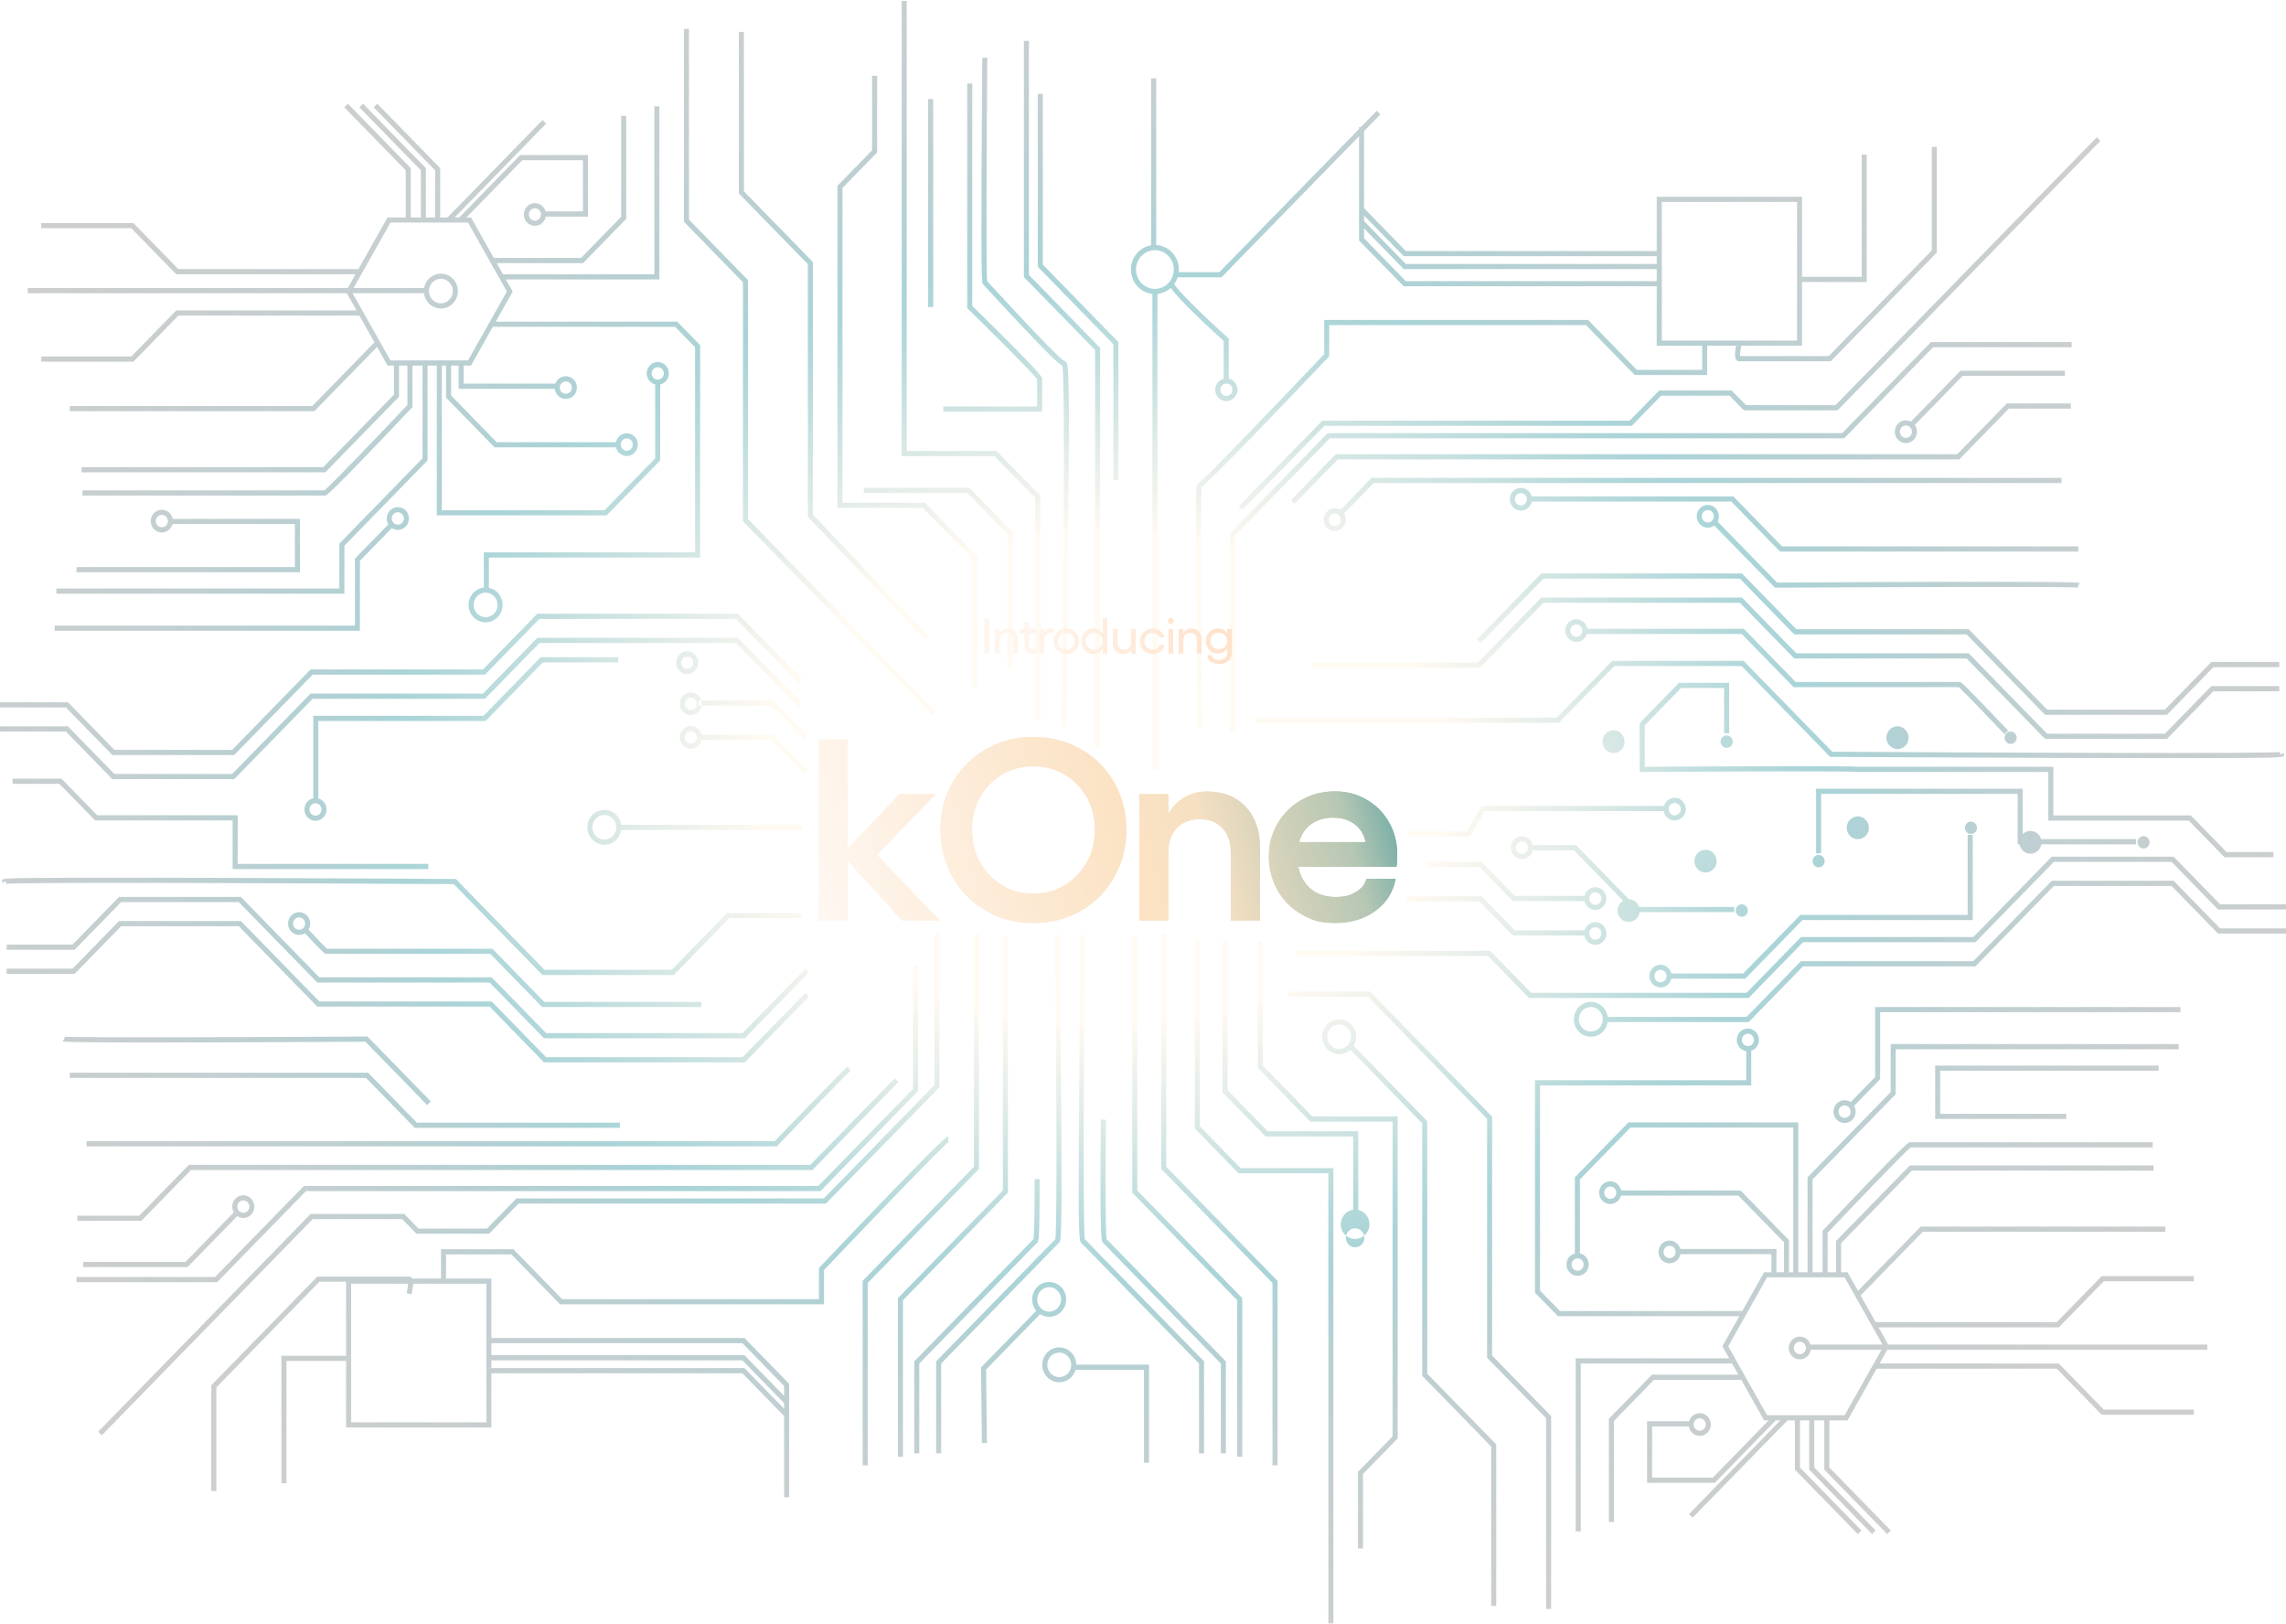 <svg width="1399" height="994" viewBox="0 0 1399 994" fill="none" xmlns="http://www.w3.org/2000/svg">
<path opacity="0.6" d="M491.817 452.13L471.963 431.774H427.619V428.605H473.224L493.981 449.882L491.8 452.113L491.817 452.13ZM493.998 470.971L473.241 449.694H427.636V452.863H471.98L491.834 473.22L494.015 470.988L493.998 470.971ZM491.374 504.752H378.3V507.92H491.374V504.752ZM191.331 427.634H296.822L330.105 393.513H450.388L488.749 432.83L490.931 430.598L451.666 390.345H328.827L295.543 424.466H190.053L142.063 473.663H70.026L41.6 444.516H0V447.684H40.322L68.748 476.831H143.341L191.331 427.634ZM191.331 412.882H296.822L330.105 378.761H450.388L488.749 418.078L490.931 415.846L451.666 375.592H328.827L295.543 409.713H190.053L142.063 458.91H70.026L41.6 429.763H0V432.932H40.322L68.748 462.079H143.341L191.331 412.882ZM495.038 595.139L492.856 592.908L454.495 632.224H334.212L300.929 598.103H195.421L147.431 548.906H72.838L44.412 578.053H4.09V581.222H45.69L74.116 552.075H146.153L194.143 601.272H299.651L332.934 635.393H455.773L495.038 595.139ZM495.038 609.892L492.856 607.66L454.495 646.977H334.212L300.929 612.856H195.421L147.431 563.659H72.838L44.412 592.805H4.09V595.974H45.69L74.116 566.827H146.153L194.143 616.024H299.651L332.934 650.145H455.773L495.038 609.892ZM194.808 441.211H297.214L332.167 405.386H378.3V402.218H330.889L295.935 438.043H191.723V490.204H194.808V441.194V441.211ZM262.141 528.686H145.454V498.909H59.477L37.629 476.508H7.686V479.676H36.351L58.199 502.077H142.369V531.854H262.141V528.686ZM446.281 561.87H490.368V558.701H445.019L411.089 593.487H333.206L278.979 537.902H278.348C277.666 537.902 208.782 537.476 140.716 537.254C100.736 537.135 68.85 537.101 45.945 537.169C1.772 537.305 1.704 537.476 1.159 538.839L1.5 540.593L2.607 539.469L4.073 539.912C3.886 540.559 3.374 540.883 3.068 540.951C8.794 539.741 184.855 540.491 277.717 541.07L331.945 596.672H412.384L446.315 561.887L446.281 561.87ZM429.187 613.128H333.07L301.338 580.591H200.142C198.659 579.348 192.729 573.113 187.48 567.406L185.23 569.57C198.25 583.743 198.881 583.743 199.699 583.743H300.06L331.792 616.28H429.187V613.111V613.128ZM313.761 178.395L288.232 133.065H237.174L211.645 178.395L237.174 223.725H288.232L313.761 178.395ZM215.19 178.395L238.947 136.216H286.443L310.2 178.395L286.443 220.574H238.947L215.19 178.395ZM251.387 102.913L212.907 63.46L210.725 65.692L248.303 104.225V134.666H251.387V102.93V102.913ZM260.641 102.913L222.16 63.46L219.979 65.692L257.557 104.225V134.666H260.641V102.93V102.913ZM269.384 102.913L230.903 63.46L228.722 65.692L266.299 104.225V134.666H269.384V102.93V102.913ZM220.03 164.682H109.137L81.632 136.489H25.222V139.658H80.353L107.859 167.85H220.03V164.682ZM109.137 193.147H220.03V189.979H107.859L80.353 218.172H25.222V221.34H81.632L109.137 193.147ZM261.664 176.283H16.991V179.451H261.664V176.283ZM231.925 211.119L229.744 208.888L191.127 248.477H42.707V251.646H192.405L231.925 211.136V211.119ZM244.196 242.804V221.596H241.111V241.493L197.807 285.886H49.899V289.054H199.085L244.196 242.804ZM251.984 249.567L252.427 249.107V222.652H249.342V247.83C230.477 267.761 202.187 297.282 198.557 300.11H50.428V303.279H198.966C199.784 303.279 201.165 303.279 251.984 249.584V249.567ZM210.776 333.959L261.664 281.798V222.124H258.579V280.486L207.692 332.647V360.176H34.476V363.344H210.776V333.959ZM183.543 317.503H103.36V320.671H180.458V347.025H46.815V350.193H183.543V317.52V317.503ZM404.05 281.798V233.197H400.966V280.503L370 312.239H270.406V222.124H267.322V315.391H371.278L404.05 281.798ZM220.286 343.192L241.316 321.625L239.134 319.394L217.201 341.88V382.849H33.437V386.018H220.269V343.192H220.286ZM378.351 270.606H303.945L276.064 242.021V222.652H272.98V243.332L302.667 273.774H378.351V270.606ZM341.335 234.764H283.767V222.124H280.683V237.932H341.335V234.764ZM299.19 341.216H428.472V211.187L414.463 196.827H299.719V199.995H413.185L425.387 212.499V338.047H296.106V361.232H299.19V341.216ZM572.699 435.47L457.75 317.639V171.411L421.638 134.394V17.67H418.553V135.705L454.665 172.722V318.951L570.517 437.719L572.699 435.487V435.47ZM403.539 65.095H400.454V167.85H306.399V171.019H403.539V65.095ZM383.225 133.985V70.887H380.14V132.673L355.6 157.834H301.747V161.002H356.861L383.208 133.985H383.225ZM334.212 75.691L332.03 73.46L273.951 132.997L276.133 135.228L334.212 75.691ZM319.624 98.024H356.759V129.385H332.593V132.554H359.843V94.873H318.346L280.632 133.542L282.813 135.774L319.624 98.041V98.024ZM263.658 674.062L224.904 634.337H224.257C174.426 634.626 44.105 635.188 39.606 634.405L39.214 635.921L40.066 634.609L38.362 637.233C38.89 637.59 40.287 638.561 223.626 637.505L261.459 676.294L263.641 674.062H263.658ZM379.373 687.043H255.103L225.296 656.482H42.707V659.651H224.018L253.824 690.211H379.373V687.043ZM475.831 701.063C482.75 693.772 519.272 656.141 520.482 655.256L519.612 653.944L518.999 653.058L518.743 652.632C517.21 653.671 477.962 694.283 474.059 698.388H52.967V701.557H475.354L475.814 701.08L475.831 701.063ZM116.84 716.02H497.202L549.743 662.172L547.561 659.94L495.924 712.868H115.562L85.227 743.957H47.309V747.125H86.505L116.84 716.037V716.02ZM187.258 728.932H502.093L561.843 667.674V591.017H558.758V666.38L500.815 725.781H185.98L131.616 781.502H46.797V784.671H132.894L187.258 728.949V728.932ZM146.34 743.071L144.159 740.839L113.517 772.252H50.939V775.421H114.795L146.34 743.071ZM191.382 746.069H246.139L254.881 755.03H299.327L317.323 736.581H505.451L574.965 665.306V571.767H571.881V663.995L504.172 733.412H316.045L298.049 751.861H256.142L247.4 742.901H190.104L60.124 876.148L62.306 878.38L191.382 746.052V746.069ZM300.724 782.422H211.799V873.576H300.724V782.422ZM214.9 785.59H297.657V870.425H214.9V785.59ZM504.275 777.26C533.502 746.478 577.743 700.432 580.947 698.49C580.947 698.49 580.708 698.627 580.35 698.627V695.458C579.464 695.458 577.641 695.458 501.633 775.506L501.19 775.966V795.045H344.028L314.222 764.484H269.895V783.461H272.98V767.653H312.943L342.75 798.213H504.275V777.243V777.26ZM132.4 849.063L195.49 784.381H249.717C249.854 785.59 249.513 788.589 248.865 791.399L251.865 792.132C252.7 788.503 253.415 783.819 252.086 782.098C251.66 781.536 251.047 781.229 250.365 781.229H194.211L129.315 847.768V912.45H132.4V849.08V849.063ZM175.312 832.862H212.838V829.694H172.227V907.68H175.312V832.845V832.862ZM482.955 857.376L455.585 829.319H299.207V832.488H454.307L479.87 858.705V908.379H482.955V857.393V857.376ZM482.955 846.848L455.585 818.792H299.207V821.96H454.307L479.87 848.177V897.851H482.955V846.865V846.848ZM482.955 865.28L455.585 837.224H299.207V840.392H454.307L479.87 866.609V916.283H482.955V865.297V865.28ZM531.014 785.182L599.114 715.355V571.767H596.029V714.043L527.929 783.87V896.761H531.014V785.182ZM552.589 795.726L616.837 729.852V572.823H613.753V728.54L549.504 794.415V891.497H552.589V795.726ZM562.61 834.447L634.885 760.344C635.601 759.612 636.299 758.897 636.248 721.556H633.164C633.198 749.97 632.755 756.904 632.465 758.352L559.508 833.135V889.385H562.593V834.447H562.61ZM575.988 834.447L648.263 760.344C649.047 759.544 650.001 758.556 649.49 693.346C649.234 661.439 648.723 572.585 648.723 572.261L645.639 572.312C646.422 621.356 647.121 752.338 645.86 758.334L572.903 833.118V889.367H575.988V834.43V834.447ZM781.839 783.87L713.739 714.043V571.767H710.654V715.355L778.754 785.182V896.761H781.839V783.87ZM760.246 794.415L695.998 728.54V572.823H692.913V729.852L757.162 795.726V891.497H760.246V794.415ZM750.226 833.152L677.269 758.368C676.911 756.529 676.229 745.337 676.792 685.22L673.707 685.186C673.025 758.488 674.048 759.527 674.866 760.362L747.141 834.464V889.402H750.226V833.152ZM736.865 833.152L663.908 758.368C662.647 752.355 663.345 621.39 664.129 572.346L661.045 572.295C661.045 572.619 660.533 661.456 660.278 693.38C659.766 758.59 660.721 759.578 661.505 760.379L733.78 834.481V889.419H736.865V833.169V833.152ZM603.988 883.048L603.477 838.126L638.123 802.608L635.942 800.377L600.375 836.832L600.903 883.082L603.988 883.048ZM703.19 835.111H655.898V838.28H700.105V895.194H703.19V835.128V835.111ZM653.972 293.398C654.756 223.981 653.342 222.482 652.49 221.596L651.927 221.068H651.501C649.797 220.165 641.531 212.687 606.152 174.29C605.198 173.251 604.499 172.501 604.107 172.075C603.408 165.568 603.8 87.343 604.226 35.335L601.142 35.301C601.142 35.642 600.852 69.78 600.716 103.629C600.426 172.757 600.886 173.234 601.602 173.966C601.738 174.119 602.573 175.005 603.903 176.453C639.708 215.327 647.718 222.567 650.172 223.913C651.91 231.698 650.87 392.729 649.712 444.533L652.796 444.601C652.796 444.26 653.546 327.383 653.938 293.398H653.972ZM637.799 231.749C637.799 230.897 637.799 229.108 595.007 187.202V51.144H591.922V188.565L592.399 189.025C607.754 204.067 632.448 228.682 634.715 232.106V248.75H577.283V251.918H637.799V231.766V231.749ZM636.64 303.415L609.901 276.006H554.907V0.55H551.822V279.174H608.623L633.556 304.727V441.024H636.64V303.415ZM619.666 325.543L593.319 298.526H528.696V301.694H592.058L616.599 326.855V408.299H619.683V325.543H619.666ZM598.091 340.568L565.967 307.623H515.591V115.025L536.791 93.288V46.391H533.706V91.977L512.506 113.713V310.791H564.689L595.007 341.88V420.139H598.091V340.585V340.568ZM567.927 388.965L497.475 314.862V160.338L455.262 117.069V19.51H452.177V118.381L494.39 161.65V316.174L565.745 391.196L567.927 388.965ZM571.097 60.615H568.012V187.867H571.097V60.615ZM673.264 212.908L629.704 168.242V25.046H626.62V169.554L670.179 214.22V457.99H673.264V212.908ZM684.443 209.348L638.191 161.922V57.447H635.107V163.234L681.359 210.659V293.79H684.443V209.348ZM971.363 569.331H927.02L906.757 548.548L906.178 548.514C902.548 548.31 862.533 548.514 860.829 548.514V551.683C861.238 551.683 899.344 551.496 905.428 551.666L925.759 572.5H971.363V569.331ZM971.363 548.259H927.02L906.723 527.442H873.133V530.611H905.445L925.742 551.427H971.346V548.259H971.363ZM1103.44 576.622H1208.95L1256.94 527.425H1328.97L1357.4 556.572H1399V553.403H1358.68L1330.25 524.257H1255.66L1207.67 573.454H1102.16L1068.88 607.575H937.024L911.972 581.886H793.138V585.054H910.694L935.745 610.743H1070.16L1103.44 576.622ZM1103.44 591.374H1208.95L1256.94 542.177H1328.97L1357.4 571.324H1399V568.156H1358.68L1330.25 539.009H1255.66L1207.67 588.206H1102.16L1068.88 622.327H981.606V625.496H1070.16L1103.44 591.374ZM1354.57 423.052H1394.89V419.883H1353.29L1324.87 449.03H1252.83L1204.84 399.833H1099.35L1066.07 365.712H943.227L904.422 405.489H803.158V408.657H905.7L944.505 368.88H1064.79L1098.07 403.001H1203.56L1251.55 452.199H1326.15L1354.57 423.052ZM1354.57 408.299H1394.89V405.131H1353.29L1324.87 434.278H1252.83L1204.84 385.081H1099.35L1066.07 350.96H943.227L903.962 391.213L906.143 393.445L944.505 354.128H1064.79L1098.07 388.249H1203.56L1251.55 437.446H1326.15L1354.57 408.299ZM1103.06 563.062H1207.28V510.901H1204.19V559.911H1101.79L1066.83 595.735H1020.7V598.904H1068.11L1103.06 563.079V563.062ZM1391.3 521.429H1362.63L1340.78 499.028H1256.61V469.251H1136.94C1130.47 468.518 1025.06 469.131 1006.56 469.251V443.834L1028.78 421.042H1055.13V448.706H1058.21V417.873H1027.5L1003.47 442.506V472.419H1005.02C1056.1 472.095 1133.26 471.823 1136.55 472.385L1136.71 472.419H1253.53V502.196H1339.51L1361.35 524.597H1391.3V521.429ZM1353.05 463.936C1397.23 463.799 1397.3 463.629 1397.84 462.266L1397.5 460.512L1396.39 461.636L1394.94 461.193C1395.13 460.546 1395.64 460.222 1395.95 460.154C1390.22 461.363 1214.16 460.614 1121.3 460.035L1067.07 404.432H986.633L952.702 439.218H768.512V442.386H953.981L987.911 407.601H1065.79L1120.02 463.186H1120.65C1121.33 463.186 1190.22 463.612 1258.28 463.833C1284.24 463.919 1306.79 463.953 1325.67 463.953C1335.88 463.953 1345.01 463.953 1353.05 463.919V463.936ZM1228.94 447.088C1200.73 417.362 1200.15 417.362 1199.3 417.362H1098.94L1067.21 384.825H969.813V387.994H1065.93L1097.66 420.531H1198.81C1201.41 422.813 1217.04 439.099 1226.72 449.303L1228.94 447.105V447.088ZM1156.2 823.902L1130.67 778.572H1079.61L1054.09 823.902L1079.61 869.232H1130.67L1156.2 823.902ZM1057.65 823.902L1081.4 781.723H1128.9L1152.66 823.902L1128.9 866.081H1081.4L1057.65 823.902ZM1157.12 936.606L1119.54 898.072V867.631H1116.46V899.384L1154.94 938.837L1157.12 936.606ZM1147.87 936.606L1110.29 898.072V867.631H1107.21V899.384L1145.69 938.837L1147.87 936.606ZM1139.13 936.606L1101.55 898.072V867.631H1098.46V899.384L1136.94 938.837L1139.13 936.606ZM1342.62 862.623H1287.49L1259.99 834.43H1147.82V837.598H1258.71L1286.22 865.791H1342.62V862.623ZM1287.49 784.108H1342.62V780.94H1286.22L1258.71 809.133H1147.82V812.301H1259.99L1287.49 784.108ZM1350.84 822.846H1106.18V826.014H1350.84V822.846ZM1176.72 753.82H1325.14V750.652H1175.44L1135.92 791.161L1138.1 793.392L1176.72 753.803V753.82ZM1126.74 760.787L1170.04 716.394H1317.95V713.226H1168.76L1123.65 759.476V780.684H1126.74V760.787ZM1118.5 754.45C1137.37 734.52 1165.66 704.998 1169.29 702.17H1317.42V699.002H1168.86C1168.05 699.002 1166.67 699.002 1115.85 752.696L1115.4 753.156V779.611H1118.49V754.433L1118.5 754.45ZM1109.27 721.794L1160.16 669.633V642.105H1333.37V638.936H1157.07V668.322L1106.18 720.483V780.156H1109.27V721.794ZM1264.49 681.626H1187.39V655.273H1321.03V652.104H1184.3V684.777H1264.49V681.609V681.626ZM1100.53 686.89H996.569L963.797 720.483V769.083H966.881V721.794L997.847 690.041H1097.44V780.156H1100.53V686.89ZM1150.63 660.417V619.448H1334.39V616.28H1147.56V659.106L1131.41 675.681L1133.59 677.912L1150.65 660.417H1150.63ZM1094.87 758.965L1065.18 728.523H989.496V731.692H1063.9L1091.78 760.276V779.645H1094.87V758.965ZM1087.16 764.348H1026.51V767.516H1084.08V780.156H1087.16V764.348ZM1068.15 802.302H954.679L942.477 789.798V664.25H1071.74V641.066H1068.66V661.082H939.393V791.11L953.401 805.47H1068.15V802.302ZM949.277 866.592L913.165 829.575V683.346L838.503 606.808H788.519V609.977H837.225L910.08 684.675V830.904L946.192 867.921V984.644H949.277V866.609V866.592ZM967.393 834.43H1061.45V831.261H964.308V937.185H967.393V834.43ZM987.69 869.607L1012.23 844.446H1066.08V841.278H1010.95L984.605 868.295V931.393H987.69V869.607ZM1093.9 869.283L1091.71 867.052L1033.64 926.589L1035.82 928.821L1093.9 869.283ZM1087.22 868.755L1085.03 866.524L1048.22 904.273H1011.09V872.929H1035.25V869.76H1008V907.442H1049.5L1087.22 868.772V868.755ZM1086.91 359.664C1136.74 359.375 1267.06 358.813 1271.56 359.613L1271.95 358.097L1271.1 359.409L1272.8 356.786C1272.28 356.428 1270.88 355.474 1087.54 356.513L1049.71 317.724L1047.52 319.956L1086.28 359.682H1086.93L1086.91 359.664ZM1271.93 334.367H1090.62L1060.82 303.807H935.268V306.975H1059.54L1089.35 337.536H1271.93V334.367ZM840.566 295.63H1261.66V292.461H839.27L838.81 292.938C831.891 300.229 820.456 312.137 819.263 313.023L820.132 314.334L819.28 313.023L820.984 315.646C822.518 314.607 836.68 299.718 840.566 295.63ZM818.718 281.15H1199.08L1229.41 250.061H1267.33V246.893H1228.14L1197.8 277.982H817.44L790.002 306.106L792.183 308.338L818.718 281.133V281.15ZM755.884 327.639L813.827 268.221H1128.64L1183.01 212.499H1267.83V209.331H1181.73L1127.37 265.052H812.549L752.799 326.31V448.229H755.884V327.605V327.639ZM1201.12 230.028H1263.7V226.86H1199.85L1168.3 259.209L1170.48 261.441L1201.12 230.028ZM810.486 260.589H998.614L1016.61 242.14H1058.52L1067.26 251.1H1124.57L1285.41 86.202L1283.23 83.97L1123.29 247.949H1068.54L1059.79 238.989H1015.35L997.353 257.437H809.225L758.048 309.905L760.229 312.137L810.503 260.589H810.486ZM1102.83 120.425H1013.9V211.579H1102.83V120.425ZM1017 123.594H1099.76V208.428H1017V123.594ZM735.842 446.1C735.126 422.762 734.394 301.967 735.484 297.93C738.756 295.443 751.947 282.803 813.026 218.495L813.469 218.036V198.956H970.631L1000.44 229.517H1044.76V210.54H1041.68V226.349H1001.72L971.909 195.788H810.384V216.758C781.157 247.54 736.916 293.586 733.712 295.528C733.712 295.528 733.951 295.391 734.308 295.391L733.115 295.919C732.383 296.686 731.479 297.64 732.008 330.978C732.263 347.144 732.758 446.066 732.775 446.219L735.859 446.117L735.842 446.1ZM734.394 298.526C734.547 298.526 734.803 298.424 735.416 297.964C735.246 298.202 734.888 298.492 734.394 298.526ZM1185.33 154.546V89.864H1182.24V153.234L1119.15 217.916H1064.92C1064.79 216.707 1065.13 213.709 1065.78 210.898L1062.78 210.165C1061.94 213.794 1061.23 218.478 1062.56 220.199C1062.98 220.761 1063.6 221.068 1064.28 221.068H1120.43L1185.33 154.529V154.546ZM1142.41 94.6H1139.33V169.418H1101.8V172.586H1142.41V94.6ZM1015.45 161.53H860.351L834.788 135.314V85.64H831.704V136.625L859.073 164.682H1015.45V161.513V161.53ZM1015.45 172.058H860.351L834.788 145.841V96.167H831.704V147.153L859.073 175.21H1015.45V172.041V172.058ZM1015.45 153.626H860.351L834.788 127.409V77.735H831.704V128.721L859.073 156.778H1015.45V153.609V153.626ZM816.025 714.844H759.224L734.291 689.292V575.464H731.207V690.603L757.946 718.013H812.94V993.468H816.025V714.844ZM831.227 692.307H775.789L751.248 667.146V576.247H748.164V668.458L774.511 695.475H828.142V741.316H831.227V692.307ZM834.141 902.042L855.341 880.305V683.227H803.158L772.841 652.138V576.247H769.756V653.45L801.88 686.396H852.257V878.993L831.056 900.73V947.627H834.141V902.042ZM915.67 883.916L873.457 840.647V686.123L827.137 638.63L824.955 640.861L870.372 687.435V841.959L912.585 885.228V982.787H915.67V883.916ZM908.512 496.353H1020.72V493.185H906.757L897.742 508.789H861.613V511.957H899.497L908.512 496.353ZM1061.29 555.022H1001.41L964.495 517.17H936.103V520.339H963.217L1000.13 558.19H1061.29V555.022ZM1114.5 485.86H1234.78V516.693H1307.26V513.525H1237.87V482.691H1111.42V522.212H1114.5V485.86ZM708.336 176.811H705.252V470.954H708.336V176.811ZM708.149 179.911C712.051 179.536 715.562 177.629 718.067 174.545C720.573 171.462 721.748 167.561 721.373 163.558C721.016 159.571 719.158 155.96 716.142 153.388C713.125 150.833 709.325 149.623 705.422 149.998C701.519 150.373 698.009 152.28 695.504 155.364C690.34 161.735 691.209 171.223 697.412 176.504C700.071 178.77 703.343 179.962 706.734 179.962C707.194 179.962 707.655 179.945 708.115 179.894L708.149 179.911ZM714.182 155.824C716.551 157.851 718.033 160.696 718.306 163.847C718.596 166.999 717.658 170.082 715.681 172.518C713.704 174.954 710.927 176.453 707.859 176.743C704.792 177.032 701.775 176.078 699.406 174.068C694.498 169.895 693.816 162.399 697.889 157.374C699.866 154.938 702.644 153.439 705.712 153.149C706.07 153.115 706.445 153.098 706.802 153.098C709.495 153.098 712.069 154.052 714.165 155.841L714.182 155.824ZM707.569 47.975H704.485V152.315H707.569V47.975ZM844.741 70.035L842.56 67.804L746.255 166.539H719.908V169.707H747.533L844.741 70.053V70.035ZM751.981 207.218L751.453 206.741C735.757 192.551 719.107 176.198 718.408 173.387C718.408 173.387 718.408 173.438 718.408 173.523H715.324C715.324 177.629 736.098 197.065 748.879 208.649V232.924H751.964V207.218H751.981ZM380.277 506.285C380.277 500.408 375.607 495.621 369.864 495.621C364.121 495.621 359.451 500.408 359.451 506.285C359.451 512.162 364.121 516.949 369.864 516.949C375.607 516.949 380.277 512.162 380.277 506.285ZM377.192 506.285C377.192 510.424 373.903 513.797 369.864 513.797C365.825 513.797 362.536 510.424 362.536 506.285C362.536 502.145 365.825 498.772 369.864 498.772C373.903 498.772 377.192 502.145 377.192 506.285ZM648.996 803.171C651.075 801.28 652.302 798.673 652.472 795.828C652.643 792.984 651.705 790.241 649.865 788.112C648.024 785.982 645.468 784.722 642.69 784.551C636.93 784.194 632.022 788.708 631.698 794.585C631.357 800.462 635.754 805.521 641.48 805.862C641.685 805.862 641.889 805.879 642.094 805.879C644.65 805.879 647.07 804.942 648.996 803.188V803.171ZM642.503 787.703C646.542 787.941 649.626 791.502 649.388 795.641C649.268 797.651 648.399 799.474 646.951 800.82C645.485 802.148 643.628 802.813 641.651 802.711C637.612 802.472 634.527 798.912 634.766 794.772C634.987 790.786 638.225 787.703 642.077 787.703C642.213 787.703 642.366 787.703 642.503 787.703ZM826.472 642.428C828.551 640.537 829.778 637.931 829.948 635.086C830.289 629.209 825.892 624.15 820.166 623.809C817.388 623.639 814.713 624.593 812.634 626.484C810.555 628.374 809.328 630.981 809.157 633.826C808.987 636.671 809.924 639.413 811.765 641.542C813.605 643.672 816.161 644.932 818.939 645.103C819.144 645.103 819.348 645.12 819.553 645.12C822.109 645.12 824.529 644.183 826.455 642.428H826.472ZM819.979 626.961C824.018 627.199 827.102 630.759 826.864 634.899C826.625 639.038 823.183 642.173 819.127 641.951C817.167 641.832 815.378 640.946 814.082 639.447C812.787 637.948 812.122 636.023 812.242 634.013C812.361 632.003 813.23 630.18 814.679 628.834C816.025 627.608 817.746 626.943 819.536 626.943C819.672 626.943 819.825 626.943 819.979 626.943V626.961ZM980.515 631.764C982.594 629.874 983.821 627.267 983.992 624.422C984.333 618.545 979.936 613.486 974.209 613.145C971.432 612.975 968.756 613.929 966.677 615.82C964.598 617.711 963.371 620.317 963.2 623.162C963.03 626.007 963.967 628.749 965.808 630.879C967.648 633.008 970.205 634.269 972.983 634.439C973.187 634.439 973.392 634.456 973.596 634.456C976.152 634.456 978.572 633.519 980.498 631.764H980.515ZM974.022 616.297C978.061 616.535 981.146 620.095 980.907 624.235C980.668 628.374 977.243 631.509 973.17 631.287C971.21 631.168 969.421 630.282 968.125 628.783C966.83 627.284 966.166 625.359 966.285 623.349C966.404 621.339 967.273 619.516 968.722 618.171C970.068 616.944 971.79 616.28 973.579 616.28C973.715 616.28 973.869 616.28 974.022 616.28V616.297ZM831.789 757.84C834.039 757.159 835.896 755.643 837.004 753.531C838.129 751.418 838.384 748.999 837.72 746.7C836.356 741.947 831.482 739.221 826.847 740.601C822.211 741.998 819.553 746.989 820.899 751.742C821.564 754.042 823.046 755.95 825.109 757.091C826.421 757.823 827.852 758.198 829.301 758.198C830.136 758.198 830.954 758.079 831.772 757.823L831.789 757.84ZM834.771 755.864C835.657 758.948 833.919 762.184 830.92 763.087C829.471 763.53 827.937 763.36 826.608 762.61C825.279 761.861 824.308 760.634 823.881 759.152C822.995 756.069 824.734 752.832 827.733 751.929C828.261 751.776 828.807 751.691 829.318 751.691C831.772 751.691 834.038 753.343 834.771 755.864ZM655.165 843.22C657.244 841.329 658.471 838.723 658.642 835.878C658.982 830.001 654.586 824.941 648.859 824.601C643.099 824.243 638.191 828.757 637.867 834.634C637.697 837.479 638.634 840.222 640.475 842.351C642.332 844.48 644.872 845.741 647.649 845.911C647.854 845.911 648.058 845.928 648.263 845.928C650.819 845.928 653.239 844.991 655.165 843.237V843.22ZM648.672 827.752C652.711 827.99 655.796 831.551 655.557 835.69C655.438 837.701 654.569 839.523 653.12 840.869C651.654 842.198 649.78 842.862 647.82 842.76C645.86 842.641 644.071 841.755 642.776 840.256C641.48 838.757 640.816 836.832 640.935 834.822C641.156 830.835 644.394 827.752 648.246 827.752C648.382 827.752 648.536 827.752 648.672 827.752ZM307.592 370.192C307.592 364.315 302.923 359.528 297.18 359.528C291.436 359.528 286.767 364.315 286.767 370.192C286.767 376.069 291.436 380.856 297.18 380.856C302.923 380.856 307.592 376.069 307.592 370.192ZM304.508 370.192C304.508 374.332 301.218 377.705 297.18 377.705C293.141 377.705 289.851 374.332 289.851 370.192C289.851 366.053 293.141 362.68 297.18 362.68C301.218 362.68 304.508 366.053 304.508 370.192ZM280.223 178.123C280.223 172.245 275.553 167.459 269.81 167.459C264.067 167.459 259.397 172.245 259.397 178.123C259.397 184 264.067 188.786 269.81 188.786C275.553 188.786 280.223 184 280.223 178.123ZM277.138 178.123C277.138 182.262 273.849 185.635 269.81 185.635C265.771 185.635 262.482 182.262 262.482 178.123C262.482 173.983 265.771 170.61 269.81 170.61C273.849 170.61 277.138 173.983 277.138 178.123ZM429.596 451.279C429.596 447.446 426.546 444.311 422.814 444.311C419.081 444.311 416.031 447.429 416.031 451.279C416.031 455.129 419.081 458.246 422.814 458.246C426.546 458.246 429.596 455.129 429.596 451.279ZM426.512 451.279C426.512 453.374 424.842 455.077 422.814 455.077C420.786 455.077 419.115 453.374 419.115 451.279C419.115 449.183 420.786 447.48 422.814 447.48C424.842 447.48 426.512 449.183 426.512 451.279ZM429.596 430.717C429.596 426.885 426.546 423.75 422.814 423.75C419.081 423.75 416.031 426.868 416.031 430.717C416.031 434.567 419.081 437.685 422.814 437.685C426.546 437.685 429.596 434.567 429.596 430.717ZM426.512 430.717C426.512 432.813 424.842 434.516 422.814 434.516C420.786 434.516 419.115 432.813 419.115 430.717C419.115 428.622 420.786 426.919 422.814 426.919C424.842 426.919 426.512 428.622 426.512 430.717ZM427.33 405.557C427.33 401.724 424.279 398.589 420.547 398.589C416.815 398.589 413.764 401.707 413.764 405.557C413.764 409.407 416.815 412.524 420.547 412.524C424.279 412.524 427.33 409.407 427.33 405.557ZM424.245 405.557C424.245 407.652 422.575 409.356 420.547 409.356C418.519 409.356 416.849 407.652 416.849 405.557C416.849 403.461 418.519 401.758 420.547 401.758C422.575 401.758 424.245 403.461 424.245 405.557ZM756.974 240.675C758.133 237.03 756.19 233.094 752.629 231.902C749.067 230.71 745.232 232.703 744.056 236.348C743.494 238.12 743.63 239.994 744.448 241.663C745.266 243.315 746.664 244.559 748.385 245.121C749.084 245.36 749.8 245.462 750.481 245.462C753.344 245.462 756.003 243.588 756.94 240.658L756.974 240.675ZM751.674 234.9C753.617 235.548 754.674 237.694 754.043 239.687C753.413 241.68 751.316 242.77 749.374 242.123C748.436 241.816 747.669 241.135 747.226 240.232C746.783 239.329 746.698 238.29 747.005 237.336C747.516 235.735 748.965 234.713 750.532 234.713C750.907 234.713 751.299 234.781 751.674 234.9ZM819.877 324.266C821.496 323.431 822.689 321.983 823.251 320.229C824.41 316.583 822.467 312.648 818.905 311.455C815.343 310.263 811.509 312.256 810.35 315.919C809.191 319.564 811.134 323.499 814.696 324.692C815.395 324.93 816.11 325.032 816.809 325.032C817.866 325.032 818.905 324.777 819.877 324.283V324.266ZM817.951 314.437C819.894 315.084 820.95 317.23 820.32 319.223C820.013 320.194 819.365 320.978 818.479 321.438C817.593 321.898 816.587 321.983 815.65 321.659C813.707 321.012 812.651 318.866 813.281 316.873C813.793 315.271 815.241 314.249 816.809 314.249C817.184 314.249 817.576 314.317 817.951 314.437ZM933.854 311.745C935.473 310.91 936.666 309.462 937.228 307.708C937.79 305.936 937.654 304.062 936.836 302.393C936.018 300.74 934.621 299.497 932.883 298.918C931.144 298.339 929.321 298.492 927.702 299.327C926.083 300.161 924.89 301.609 924.327 303.364C923.169 307.009 925.111 310.944 928.673 312.137C929.372 312.375 930.088 312.478 930.786 312.478C931.843 312.478 932.882 312.222 933.854 311.728V311.745ZM931.928 301.933C932.865 302.24 933.632 302.921 934.075 303.824C934.518 304.727 934.604 305.766 934.297 306.72C933.99 307.691 933.326 308.474 932.456 308.934C931.57 309.394 930.565 309.479 929.627 309.156C927.685 308.508 926.628 306.362 927.259 304.369C927.565 303.398 928.23 302.614 929.099 302.154C929.628 301.882 930.19 301.746 930.769 301.746C931.161 301.746 931.553 301.814 931.928 301.933ZM967.751 392.099C969.37 391.264 970.562 389.816 971.125 388.062C972.284 384.416 970.341 380.481 966.779 379.289C963.217 378.096 959.383 380.089 958.224 383.735C957.065 387.38 959.008 391.315 962.57 392.508C963.269 392.746 963.984 392.849 964.683 392.849C965.74 392.849 966.779 392.593 967.751 392.099ZM965.825 382.287C967.768 382.934 968.824 385.081 968.194 387.074C967.887 388.045 967.239 388.828 966.353 389.288C965.467 389.748 964.461 389.833 963.524 389.51C961.581 388.862 960.525 386.716 961.155 384.723C961.667 383.122 963.115 382.1 964.683 382.1C965.058 382.1 965.45 382.168 965.825 382.287ZM990.519 460.086C992.138 459.251 993.331 457.803 993.893 456.048C994.455 454.277 994.319 452.403 993.501 450.734C992.683 449.081 991.286 447.838 989.547 447.258C987.826 446.679 985.986 446.833 984.367 447.667C982.748 448.502 981.555 449.95 980.992 451.705C979.833 455.35 981.776 459.285 985.338 460.478C986.037 460.716 986.753 460.818 987.451 460.818C988.508 460.818 989.547 460.563 990.519 460.069V460.086ZM1057.83 450.257C1058.77 450.563 1059.54 451.245 1059.98 452.147C1060.43 453.05 1060.51 454.089 1060.2 455.043C1059.9 456.014 1059.23 456.798 1058.36 457.258C1057.48 457.718 1056.47 457.803 1055.53 457.479C1053.59 456.832 1052.53 454.686 1053.17 452.693C1053.47 451.722 1054.14 450.938 1055.01 450.478C1055.53 450.205 1056.1 450.069 1056.68 450.069C1057.07 450.069 1057.46 450.137 1057.83 450.257ZM1027.94 501.379C1029.56 500.544 1030.76 499.096 1031.32 497.341C1031.88 495.57 1031.74 493.696 1030.93 492.026C1030.11 490.374 1028.71 489.13 1026.97 488.551C1025.23 487.972 1023.41 488.125 1021.79 488.96C1020.17 489.795 1018.98 491.243 1018.42 492.997C1017.26 496.643 1019.2 500.578 1022.76 501.77C1023.46 502.009 1024.18 502.111 1024.88 502.111C1025.93 502.111 1026.97 501.856 1027.94 501.362V501.379ZM1026.03 491.566C1026.97 491.873 1027.74 492.554 1028.18 493.457C1028.62 494.36 1028.71 495.399 1028.4 496.353C1028.1 497.324 1027.43 498.108 1026.56 498.568C1025.68 499.028 1024.67 499.113 1023.73 498.789C1021.79 498.142 1020.73 495.996 1021.36 494.002C1021.67 493.031 1022.34 492.248 1023.21 491.788C1023.73 491.515 1024.3 491.379 1024.88 491.379C1025.27 491.379 1025.66 491.447 1026.03 491.566ZM934.467 524.955C936.086 524.12 937.279 522.672 937.842 520.901C938.404 519.129 938.268 517.255 937.45 515.586C936.632 513.933 935.234 512.69 933.496 512.111C931.775 511.531 929.934 511.685 928.315 512.519C926.696 513.354 925.503 514.802 924.941 516.574C924.378 518.345 924.515 520.219 925.333 521.889C926.151 523.541 927.548 524.785 929.287 525.347C929.985 525.585 930.701 525.688 931.4 525.688C932.456 525.688 933.496 525.432 934.467 524.938V524.955ZM932.542 515.143C933.479 515.467 934.246 516.131 934.689 517.034C935.132 517.937 935.217 518.976 934.91 519.93C934.604 520.901 933.939 521.684 933.07 522.144C932.184 522.604 931.178 522.689 930.241 522.366C929.304 522.042 928.537 521.378 928.094 520.475C927.651 519.572 927.565 518.533 927.872 517.579C928.179 516.608 928.844 515.824 929.713 515.364C930.241 515.092 930.803 514.956 931.383 514.956C931.775 514.956 932.167 515.024 932.542 515.143ZM979.373 556.112C980.992 555.277 982.185 553.829 982.748 552.075C983.906 548.429 981.964 544.494 978.402 543.302C976.681 542.723 974.84 542.876 973.221 543.711C971.602 544.545 970.409 545.993 969.847 547.748C968.688 551.393 970.631 555.328 974.193 556.521C974.891 556.759 975.607 556.862 976.306 556.862C977.362 556.862 978.402 556.606 979.373 556.112ZM977.465 546.3C978.402 546.624 979.169 547.288 979.612 548.191C980.055 549.094 980.14 550.133 979.833 551.087C979.526 552.058 978.862 552.841 977.993 553.301C977.107 553.761 976.101 553.846 975.164 553.523C973.221 552.875 972.164 550.729 972.795 548.736C973.102 547.765 973.766 546.981 974.636 546.521C975.164 546.249 975.743 546.112 976.306 546.112C976.698 546.112 977.09 546.181 977.465 546.3ZM1019.27 603.537C1020.89 602.703 1022.08 601.255 1022.64 599.5C1023.8 595.855 1021.86 591.92 1018.3 590.727C1016.58 590.148 1014.74 590.301 1013.12 591.136C1011.5 591.971 1010.3 593.419 1009.74 595.173C1008.58 598.819 1010.53 602.754 1014.09 603.946C1014.79 604.185 1015.5 604.287 1016.2 604.287C1017.26 604.287 1018.3 604.031 1019.27 603.537ZM1017.36 593.725C1018.3 594.049 1019.06 594.713 1019.51 595.616C1019.95 596.519 1020.04 597.558 1019.73 598.512C1019.42 599.483 1018.76 600.267 1017.89 600.727C1017 601.187 1016 601.272 1015.06 600.948C1013.12 600.301 1012.06 598.154 1012.69 596.161C1013 595.19 1013.66 594.407 1014.53 593.947C1015.06 593.674 1015.64 593.538 1016.2 593.538C1016.59 593.538 1016.98 593.606 1017.36 593.725ZM979.373 577.457C980.992 576.622 982.185 575.174 982.748 573.42C983.906 569.774 981.964 565.839 978.402 564.647C976.681 564.067 974.84 564.221 973.221 565.055C971.602 565.89 970.409 567.338 969.847 569.093C968.688 572.738 970.631 576.673 974.193 577.866C974.891 578.104 975.607 578.206 976.306 578.206C977.362 578.206 978.402 577.951 979.373 577.457ZM977.465 567.645C978.402 567.968 979.169 568.633 979.612 569.536C980.055 570.438 980.14 571.478 979.833 572.432C979.526 573.403 978.862 574.186 977.993 574.646C977.107 575.106 976.101 575.191 975.164 574.868C973.221 574.22 972.164 572.074 972.795 570.081C973.102 569.11 973.766 568.326 974.636 567.866C975.164 567.594 975.743 567.457 976.306 567.457C976.698 567.457 977.09 567.525 977.465 567.645ZM1072.76 642.616C1074.38 641.781 1075.58 640.333 1076.14 638.578C1076.7 636.807 1076.56 634.933 1075.75 633.263C1074.93 631.611 1073.53 630.368 1071.79 629.788C1070.07 629.209 1068.23 629.362 1066.61 630.197C1064.99 631.032 1063.8 632.48 1063.24 634.252C1062.67 636.023 1062.81 637.897 1063.63 639.566C1064.45 641.219 1065.84 642.462 1067.58 643.042C1068.28 643.28 1069 643.382 1069.7 643.382C1070.75 643.382 1071.79 643.127 1072.76 642.633V642.616ZM1070.84 632.804C1071.78 633.127 1072.54 633.792 1072.99 634.694C1073.43 635.597 1073.51 636.636 1073.21 637.59C1072.9 638.561 1072.24 639.345 1071.37 639.805C1070.48 640.265 1069.47 640.333 1068.54 640.026C1067.6 639.703 1066.83 639.038 1066.39 638.135C1065.95 637.233 1065.86 636.194 1066.17 635.24C1066.48 634.269 1067.14 633.485 1068.01 633.025C1068.54 632.752 1069.1 632.616 1069.68 632.616C1070.07 632.616 1070.46 632.684 1070.84 632.804ZM1131.93 686.481C1133.55 685.646 1134.75 684.198 1135.31 682.443C1135.87 680.672 1135.73 678.798 1134.92 677.129C1134.1 675.476 1132.7 674.233 1130.96 673.654C1129.24 673.074 1127.4 673.228 1125.78 674.062C1124.16 674.897 1122.97 676.345 1122.41 678.117C1121.84 679.888 1121.98 681.762 1122.8 683.432C1123.62 685.084 1125.01 686.327 1126.75 686.907C1127.45 687.145 1128.17 687.247 1128.87 687.247C1129.92 687.247 1130.96 686.992 1131.93 686.498V686.481ZM1130.02 676.669C1130.96 676.992 1131.73 677.657 1132.17 678.56C1132.62 679.462 1132.7 680.502 1132.39 681.456C1132.09 682.427 1131.42 683.21 1130.55 683.67C1129.67 684.13 1128.66 684.215 1127.72 683.892C1126.79 683.568 1126.02 682.904 1125.58 682.001C1125.13 681.098 1125.05 680.059 1125.36 679.105C1125.66 678.134 1126.33 677.35 1127.2 676.89C1127.72 676.618 1128.29 676.481 1128.87 676.481C1129.26 676.481 1129.65 676.549 1130.02 676.669ZM988.525 736.087C990.144 735.252 991.337 733.804 991.899 732.049C992.462 730.278 992.325 728.404 991.507 726.734C990.689 725.082 989.292 723.839 987.553 723.259C985.832 722.68 983.992 722.834 982.373 723.668C980.754 724.503 979.561 725.951 978.998 727.723C978.436 729.494 978.572 731.368 979.39 733.038C980.208 734.69 981.606 735.933 983.344 736.513C984.043 736.751 984.758 736.853 985.457 736.853C986.514 736.853 987.553 736.598 988.525 736.104V736.087ZM986.616 726.275C987.553 726.598 988.32 727.263 988.763 728.165C989.207 729.068 989.292 730.107 988.985 731.061C988.678 732.032 988.013 732.816 987.144 733.276C986.258 733.736 985.253 733.821 984.315 733.497C983.378 733.174 982.611 732.509 982.168 731.606C981.725 730.704 981.64 729.665 981.947 728.711C982.253 727.74 982.918 726.956 983.787 726.496C984.315 726.223 984.878 726.087 985.457 726.087C985.849 726.087 986.241 726.155 986.616 726.275ZM968.551 780.071C970.17 779.236 971.364 777.788 971.926 776.017C972.488 774.245 972.352 772.371 971.534 770.702C970.716 769.049 969.318 767.806 967.58 767.227C965.859 766.648 964.018 766.801 962.399 767.635C960.78 768.47 959.587 769.918 959.025 771.69C958.463 773.461 958.599 775.335 959.417 777.005C960.235 778.657 961.633 779.901 963.371 780.463C964.07 780.701 964.785 780.804 965.484 780.804C966.541 780.804 967.58 780.548 968.551 780.054V780.071ZM966.626 770.259C967.563 770.583 968.33 771.247 968.773 772.15C969.216 773.053 969.301 774.092 968.995 775.046C968.688 776.017 968.023 776.8 967.154 777.26C966.268 777.72 965.262 777.805 964.325 777.482C963.388 777.158 962.621 776.494 962.178 775.591C961.735 774.688 961.649 773.649 961.956 772.695C962.263 771.724 962.928 770.94 963.797 770.48C964.325 770.208 964.888 770.072 965.467 770.072C965.859 770.072 966.251 770.14 966.626 770.259ZM1043.28 877.971C1044.9 877.136 1046.09 875.688 1046.66 873.934C1047.22 872.162 1047.08 870.288 1046.26 868.619C1045.45 866.966 1044.05 865.723 1042.31 865.144C1040.59 864.565 1038.75 864.718 1037.13 865.553C1035.51 866.387 1034.32 867.835 1033.75 869.607C1033.19 871.379 1033.33 873.252 1034.15 874.922C1034.96 876.574 1036.36 877.818 1038.1 878.397C1038.8 878.635 1039.51 878.738 1040.21 878.738C1041.27 878.738 1042.31 878.482 1043.28 877.988V877.971ZM1041.36 868.142C1042.29 868.466 1043.06 869.13 1043.5 870.033C1043.95 870.936 1044.03 871.975 1043.72 872.929C1043.42 873.9 1042.75 874.683 1041.88 875.143C1041 875.603 1039.99 875.688 1039.05 875.365C1038.12 875.041 1037.35 874.377 1036.91 873.474C1036.46 872.571 1036.38 871.532 1036.69 870.578C1036.99 869.607 1037.66 868.823 1038.53 868.364C1039.05 868.091 1039.62 867.955 1040.2 867.955C1040.59 867.955 1040.98 868.023 1041.36 868.142ZM1104.56 831.142C1106.18 830.307 1107.38 828.859 1107.94 827.105C1108.5 825.333 1108.36 823.459 1107.55 821.79C1106.73 820.137 1105.33 818.894 1103.59 818.315C1101.87 817.735 1100.03 817.889 1098.41 818.724C1096.79 819.558 1095.6 821.006 1095.04 822.778C1094.48 824.549 1094.61 826.423 1095.43 828.093C1096.25 829.745 1097.65 830.989 1099.38 831.568C1100.08 831.806 1100.8 831.909 1101.5 831.909C1102.55 831.909 1103.59 831.653 1104.56 831.159V831.142ZM1102.64 821.313C1103.58 821.636 1104.34 822.301 1104.79 823.204C1105.23 824.107 1105.31 825.146 1105.01 826.1C1104.7 827.071 1104.04 827.854 1103.17 828.314C1102.28 828.774 1101.28 828.859 1100.34 828.536C1099.4 828.212 1098.63 827.548 1098.19 826.645C1097.75 825.742 1097.66 824.703 1097.97 823.749C1098.28 822.778 1098.94 821.994 1099.81 821.534C1100.34 821.262 1100.9 821.125 1101.48 821.125C1101.87 821.125 1102.26 821.194 1102.64 821.313ZM1024.82 772.371C1026.44 771.537 1027.64 770.089 1028.2 768.317C1028.76 766.545 1028.62 764.671 1027.81 763.002C1026.99 761.35 1025.59 760.106 1023.85 759.527C1022.13 758.948 1020.29 759.101 1018.67 759.936C1017.05 760.77 1015.86 762.218 1015.3 763.99C1014.74 765.762 1014.87 767.636 1015.69 769.305C1016.51 770.957 1017.91 772.201 1019.64 772.763C1020.34 773.002 1021.06 773.104 1021.76 773.104C1022.81 773.104 1023.85 772.848 1024.82 772.354V772.371ZM1022.92 762.542C1023.85 762.866 1024.62 763.53 1025.06 764.433C1025.51 765.336 1025.59 766.375 1025.28 767.329C1024.98 768.3 1024.31 769.083 1023.44 769.543C1022.56 770.003 1021.55 770.089 1020.62 769.765C1019.68 769.441 1018.91 768.777 1018.47 767.874C1018.02 766.971 1017.94 765.932 1018.25 764.978C1018.55 764.007 1019.22 763.224 1020.09 762.764C1020.62 762.491 1021.18 762.355 1021.76 762.355C1022.15 762.355 1022.54 762.423 1022.92 762.542ZM999.773 563.437C1001.39 562.602 1002.58 561.154 1003.15 559.4C1004.31 555.754 1002.36 551.819 998.801 550.627C997.08 550.048 995.239 550.201 993.62 551.036C992.001 551.87 990.809 553.318 990.246 555.073C989.087 558.718 991.03 562.654 994.592 563.846C995.29 564.084 996.006 564.187 996.705 564.187C997.762 564.187 998.801 563.931 999.773 563.437ZM1067.09 553.608C1068.03 553.932 1068.79 554.596 1069.24 555.499C1069.68 556.402 1069.76 557.441 1069.46 558.395C1069.15 559.366 1068.49 560.149 1067.62 560.609C1066.73 561.069 1065.73 561.154 1064.79 560.831C1062.85 560.183 1061.79 558.037 1062.42 556.044C1062.73 555.073 1063.39 554.289 1064.26 553.829C1064.79 553.557 1065.37 553.421 1065.93 553.421C1066.32 553.421 1066.71 553.489 1067.09 553.608ZM1046.81 533.2C1048.43 532.365 1049.62 530.917 1050.18 529.163C1051.34 525.517 1049.4 521.582 1045.84 520.39C1044.12 519.81 1042.28 519.964 1040.66 520.798C1039.04 521.633 1037.84 523.081 1037.28 524.836C1036.12 528.481 1038.07 532.416 1041.63 533.609C1042.33 533.847 1043.04 533.949 1043.74 533.949C1044.8 533.949 1045.84 533.694 1046.81 533.2ZM1114.12 523.371C1115.06 523.694 1115.83 524.359 1116.27 525.262C1116.72 526.165 1116.8 527.204 1116.49 528.158C1116.19 529.129 1115.52 529.912 1114.65 530.372C1113.77 530.832 1112.76 530.917 1111.82 530.594C1109.88 529.946 1108.82 527.8 1109.46 525.807C1109.76 524.836 1110.43 524.052 1111.3 523.592C1111.82 523.32 1112.4 523.183 1112.97 523.183C1113.36 523.183 1113.75 523.252 1114.12 523.371ZM1140.03 512.792C1141.65 511.957 1142.84 510.509 1143.4 508.755C1143.97 506.983 1143.83 505.109 1143.01 503.44C1142.19 501.787 1140.8 500.544 1139.06 499.965C1137.34 499.385 1135.5 499.539 1133.88 500.374C1132.26 501.208 1131.06 502.656 1130.5 504.411C1129.94 506.182 1130.08 508.056 1130.89 509.726C1131.71 511.378 1133.11 512.622 1134.85 513.201C1135.55 513.439 1136.26 513.542 1136.96 513.542C1138.02 513.542 1139.06 513.286 1140.03 512.792ZM1207.34 502.98C1208.28 503.304 1209.05 503.968 1209.49 504.871C1209.94 505.774 1210.02 506.813 1209.71 507.767C1209.41 508.738 1208.74 509.521 1207.87 509.981C1206.99 510.441 1205.98 510.526 1205.04 510.203C1204.11 509.879 1203.34 509.215 1202.9 508.312C1202.45 507.409 1202.37 506.37 1202.68 505.416C1202.98 504.445 1203.65 503.661 1204.52 503.201C1205.04 502.929 1205.61 502.793 1206.19 502.793C1206.58 502.793 1206.97 502.861 1207.34 502.98ZM1167.71 453.612C1168.27 451.841 1168.13 449.967 1167.31 448.298C1166.49 446.628 1165.1 445.402 1163.36 444.822C1161.64 444.243 1159.8 444.397 1158.18 445.231C1156.56 446.066 1155.37 447.514 1154.8 449.269C1154.24 451.04 1154.38 452.914 1155.2 454.583C1156.01 456.236 1157.41 457.479 1159.15 458.059C1159.85 458.297 1160.56 458.399 1161.25 458.399C1164.11 458.399 1166.77 456.525 1167.71 453.595V453.612ZM1231.63 447.838C1232.57 448.144 1233.33 448.826 1233.78 449.728C1234.22 450.631 1234.31 451.671 1234 452.624C1233.37 454.618 1231.27 455.708 1229.33 455.06C1228.39 454.754 1227.62 454.072 1227.18 453.17C1226.74 452.267 1226.65 451.228 1226.96 450.274C1227.27 449.303 1227.93 448.519 1228.8 448.059C1229.33 447.786 1229.89 447.65 1230.47 447.65C1230.86 447.65 1231.26 447.718 1231.63 447.838ZM1245.66 521.684C1247.27 520.85 1248.47 519.402 1249.03 517.647C1249.59 515.875 1249.46 514.002 1248.64 512.332C1247.82 510.68 1246.42 509.436 1244.68 508.857C1242.96 508.278 1241.12 508.431 1239.5 509.266C1237.88 510.101 1236.69 511.548 1236.13 513.32C1235.57 515.092 1235.7 516.966 1236.52 518.635C1237.34 520.287 1238.74 521.531 1240.47 522.11C1241.17 522.349 1241.89 522.451 1242.59 522.451C1243.64 522.451 1244.68 522.195 1245.66 521.701V521.684ZM1312.97 511.872C1313.91 512.196 1314.68 512.86 1315.12 513.763C1315.56 514.666 1315.65 515.705 1315.34 516.659C1315.03 517.63 1314.37 518.414 1313.5 518.874C1312.61 519.333 1311.61 519.419 1310.67 519.095C1309.73 518.771 1308.97 518.107 1308.52 517.204C1308.08 516.301 1308 515.262 1308.3 514.308C1308.61 513.337 1309.27 512.554 1310.14 512.094C1310.67 511.821 1311.23 511.685 1311.81 511.685C1312.2 511.685 1312.6 511.753 1312.97 511.872ZM1048.22 322.153C1049.84 321.319 1051.04 319.871 1051.6 318.116C1052.76 314.471 1050.81 310.536 1047.25 309.343C1045.53 308.764 1043.69 308.917 1042.07 309.752C1040.45 310.587 1039.26 312.035 1038.7 313.789C1038.13 315.561 1038.27 317.435 1039.09 319.104C1039.91 320.757 1041.3 322 1043.04 322.579C1043.74 322.818 1044.46 322.92 1045.16 322.92C1046.21 322.92 1047.25 322.664 1048.22 322.17V322.153ZM1046.3 312.341C1048.24 312.989 1049.3 315.135 1048.67 317.128C1048.36 318.099 1047.69 318.883 1046.83 319.343C1045.94 319.803 1044.93 319.888 1044 319.564C1043.06 319.257 1042.29 318.576 1041.85 317.673C1041.41 316.77 1041.32 315.731 1041.63 314.777C1041.93 313.806 1042.6 313.023 1043.47 312.563C1044 312.29 1044.56 312.154 1045.14 312.154C1045.53 312.154 1045.92 312.222 1046.3 312.341ZM1169.46 270.384C1171.08 269.549 1172.27 268.101 1172.83 266.347C1173.99 262.701 1172.05 258.766 1168.49 257.574C1166.77 256.995 1164.93 257.148 1163.31 257.983C1161.69 258.817 1160.5 260.265 1159.93 262.02C1159.37 263.792 1159.51 265.665 1160.33 267.335C1161.14 268.987 1162.54 270.231 1164.28 270.81C1164.98 271.048 1165.69 271.151 1166.39 271.151C1167.45 271.151 1168.49 270.895 1169.46 270.401V270.384ZM1167.53 260.555C1169.48 261.202 1170.53 263.349 1169.9 265.342C1169.6 266.313 1168.93 267.096 1168.06 267.556C1167.18 268.016 1166.17 268.101 1165.23 267.778C1164.3 267.471 1163.53 266.79 1163.09 265.887C1162.64 264.984 1162.56 263.945 1162.87 262.991C1163.17 262.02 1163.84 261.236 1164.71 260.776C1165.23 260.504 1165.8 260.367 1166.38 260.367C1166.77 260.367 1167.16 260.436 1167.53 260.555ZM408.6 231.664C410.305 228.24 408.975 224.049 405.635 222.294C404.016 221.443 402.176 221.306 400.454 221.868C398.733 222.448 397.319 223.674 396.501 225.327C395.683 226.979 395.529 228.87 396.092 230.641C396.654 232.413 397.847 233.844 399.466 234.696C400.454 235.207 401.494 235.462 402.533 235.462C405.005 235.462 407.39 234.083 408.6 231.664ZM404.238 225.122C406.061 226.076 406.777 228.359 405.857 230.233C404.919 232.106 402.687 232.839 400.863 231.885C399.977 231.425 399.33 230.641 399.023 229.67C398.716 228.699 398.801 227.677 399.244 226.774C399.687 225.872 400.454 225.207 401.409 224.884C401.784 224.764 402.176 224.696 402.551 224.696C403.13 224.696 403.709 224.833 404.238 225.105V225.122ZM349.209 243.469C352.583 241.799 353.998 237.626 352.379 234.168C350.76 230.71 346.687 229.245 343.312 230.914C341.676 231.715 340.449 233.129 339.853 234.883C339.256 236.638 339.359 238.529 340.143 240.198C340.926 241.867 342.307 243.128 344.011 243.741C344.744 243.997 345.494 244.133 346.261 244.133C347.266 244.133 348.272 243.895 349.209 243.435V243.469ZM349.601 235.548C350.487 237.438 349.72 239.704 347.88 240.624C346.993 241.067 345.988 241.118 345.051 240.794C344.113 240.454 343.363 239.772 342.937 238.852C342.511 237.932 342.443 236.91 342.784 235.956C343.108 235.002 343.79 234.236 344.676 233.793C345.187 233.537 345.732 233.418 346.278 233.418C347.658 233.418 348.987 234.219 349.618 235.565L349.601 235.548ZM246.411 323.567C248.047 322.767 249.274 321.353 249.871 319.598C250.467 317.844 250.365 315.953 249.581 314.283C248.797 312.614 247.417 311.353 245.712 310.74C244.008 310.127 242.151 310.229 240.532 311.047C237.157 312.716 235.743 316.89 237.362 320.348C238.538 322.835 240.958 324.283 243.497 324.283C244.485 324.283 245.491 324.061 246.428 323.601L246.411 323.567ZM244.69 313.704C245.627 314.045 246.377 314.726 246.803 315.646C247.229 316.566 247.297 317.588 246.957 318.542C246.633 319.496 245.951 320.263 245.065 320.705C243.224 321.625 241.009 320.825 240.123 318.934C239.236 317.043 240.003 314.777 241.844 313.857C242.355 313.602 242.901 313.483 243.446 313.483C243.855 313.483 244.264 313.551 244.673 313.704H244.69ZM332.15 136.182C334.791 133.474 334.791 129.045 332.15 126.336C329.508 123.628 325.197 123.628 322.555 126.336C319.914 129.045 319.914 133.474 322.555 136.182C323.884 137.545 325.623 138.21 327.361 138.21C329.099 138.21 330.838 137.528 332.167 136.182H332.15ZM329.968 128.568C331.417 130.05 331.417 132.452 329.968 133.934C328.52 135.416 326.168 135.416 324.737 133.934C323.288 132.452 323.288 130.05 324.737 128.568C325.452 127.835 326.407 127.46 327.361 127.46C328.315 127.46 329.253 127.835 329.986 128.568H329.968ZM101.98 325.152C103.616 324.351 104.843 322.937 105.439 321.182C106.036 319.428 105.933 317.537 105.15 315.868C104.366 314.198 102.985 312.937 101.281 312.324C99.577 311.711 97.719 311.813 96.1 312.631C92.726 314.3 91.311 318.474 92.93 321.932C94.106 324.419 96.526 325.867 99.066 325.867C100.054 325.867 101.059 325.646 101.997 325.186L101.98 325.152ZM100.258 315.288C101.196 315.629 101.946 316.31 102.372 317.23C102.798 318.15 102.866 319.172 102.525 320.126C102.201 321.08 101.537 321.847 100.633 322.29C98.793 323.193 96.577 322.409 95.691 320.518C94.805 318.627 95.572 316.362 97.412 315.442C97.924 315.186 98.469 315.067 99.014 315.067C99.423 315.067 99.832 315.135 100.241 315.288H100.258ZM386.514 278.356C388.15 277.556 389.377 276.142 389.974 274.387C390.57 272.633 390.468 270.742 389.684 269.072C388.9 267.403 387.519 266.142 385.815 265.529C384.111 264.916 382.253 265.018 380.634 265.836C377.26 267.505 375.846 271.679 377.465 275.137C378.641 277.624 381.06 279.072 383.6 279.072C384.588 279.072 385.594 278.85 386.531 278.391L386.514 278.356ZM384.793 268.493C385.73 268.834 386.48 269.515 386.906 270.435C387.332 271.355 387.4 272.377 387.059 273.331C386.736 274.285 386.071 275.052 385.168 275.495C383.327 276.397 381.112 275.614 380.225 273.723C379.339 271.832 380.106 269.566 381.947 268.647C382.458 268.391 383.003 268.272 383.549 268.272C383.958 268.272 384.367 268.34 384.776 268.493H384.793ZM199.852 495.365C199.852 491.532 196.802 488.398 193.07 488.398C189.337 488.398 186.287 491.515 186.287 495.365C186.287 499.215 189.337 502.333 193.07 502.333C196.802 502.333 199.852 499.215 199.852 495.365ZM196.768 495.365C196.768 497.461 195.098 499.164 193.07 499.164C191.042 499.164 189.371 497.461 189.371 495.365C189.371 493.27 191.042 491.566 193.07 491.566C195.098 491.566 196.768 493.27 196.768 495.365ZM189.832 565.192C189.832 561.359 186.781 558.224 183.049 558.224C179.317 558.224 176.266 561.342 176.266 565.192C176.266 569.042 179.317 572.159 183.049 572.159C186.781 572.159 189.832 569.042 189.832 565.192ZM186.747 565.192C186.747 567.287 185.077 568.99 183.049 568.99C181.021 568.99 179.351 567.287 179.351 565.192C179.351 563.096 181.021 561.393 183.049 561.393C185.077 561.393 186.747 563.096 186.747 565.192ZM155.679 738.421C155.679 734.588 152.629 731.453 148.896 731.453C145.164 731.453 142.114 734.571 142.114 738.421C142.114 742.27 145.164 745.388 148.896 745.388C152.629 745.388 155.679 742.27 155.679 738.421ZM152.595 738.421C152.595 740.516 150.924 742.219 148.896 742.219C146.868 742.219 145.198 740.516 145.198 738.421C145.198 736.325 146.868 734.622 148.896 734.622C150.924 734.622 152.595 736.325 152.595 738.421Z" fill="url(#paint0_radial_269_212)" fill-opacity="0.8"/>
<g filter="url(#filter0_f_269_212)">
<path d="M575.115 563.292H552.038L518.768 526.771V563.292H501V452.539H518.768V519.355L550.481 485.982H572.638L536.677 523.133L575.045 563.292H575.115ZM603.501 458.416C612.208 453.449 621.836 451 632.454 451C643.072 451 652.699 453.449 661.406 458.416C670.113 463.384 676.909 470.17 681.864 478.846C686.819 487.521 689.297 497.176 689.297 507.741C689.297 518.305 686.819 528.1 681.864 536.845C676.909 545.591 670.113 552.447 661.406 557.415C652.77 562.382 643.072 564.901 632.454 564.901C621.836 564.901 612.138 562.452 603.501 557.415C594.795 552.447 587.999 545.591 582.973 536.845C578.018 528.1 575.54 518.445 575.54 507.741C575.54 497.036 578.018 487.521 582.973 478.846C587.928 470.17 594.795 463.384 603.501 458.416ZM632.454 468.981C621.765 468.981 612.846 472.689 605.625 480.105C598.405 487.521 594.865 496.756 594.865 507.741C594.865 518.725 598.476 528.1 605.625 535.586C612.846 543.072 621.765 546.85 632.454 546.85C643.143 546.85 651.992 543.072 659.212 535.586C666.432 528.1 670.043 518.795 670.043 507.741C670.043 496.686 666.432 487.521 659.212 480.105C651.992 472.689 643.072 468.981 632.454 468.981ZM738.566 484.373C748.547 484.373 756.475 487.521 762.35 493.748C768.155 499.975 771.128 508.44 771.128 519.215V563.292H753.219V521.383C753.219 515.297 751.52 510.469 748.051 506.761C744.583 503.123 740.052 501.304 734.318 501.304C728.584 501.304 723.7 503.123 720.231 506.761C716.692 510.399 714.993 515.297 714.993 521.383V563.292H697.225V485.982H714.993V498.086C717.471 493.678 720.798 490.32 724.833 487.941C728.868 485.562 733.54 484.373 738.636 484.373H738.566ZM855.083 522.993C855.083 526.561 854.942 529.01 854.588 530.409H794.559C795.692 536.146 798.24 540.693 802.204 543.982C806.168 547.27 811.265 548.949 817.424 548.949C823.582 548.949 826.343 547.9 829.812 545.871C833.28 543.842 835.404 541.113 836.183 537.825H854.092C852.606 545.941 848.5 552.517 841.775 557.415C834.979 562.382 826.768 564.831 817.141 564.831C807.513 564.831 802.7 563.082 796.541 559.514C790.312 556.016 785.427 551.118 781.888 544.891C778.349 538.665 776.508 531.738 776.508 524.182C776.508 516.626 778.278 510.119 781.888 503.963C785.427 497.876 790.312 493.048 796.47 489.55C802.629 486.052 809.425 484.303 816.858 484.303C824.29 484.303 830.237 485.912 836.041 489.2C841.846 492.419 846.447 497.036 849.916 502.983C853.384 508.93 855.083 515.576 855.083 522.923V522.993ZM795.055 515.367H835.687C834.909 510.889 832.714 507.251 829.175 504.522C825.635 501.794 821.176 500.394 815.866 500.394C810.557 500.394 806.168 501.724 802.487 504.312C798.806 506.971 796.4 510.609 795.055 515.367Z" fill="url(#paint1_linear_269_212)"/>
</g>
<path d="M575.115 563.292H552.038L518.768 526.771V563.292H501V452.539H518.768V519.355L550.481 485.982H572.638L536.677 523.133L575.045 563.292H575.115ZM603.501 458.416C612.208 453.449 621.836 451 632.454 451C643.072 451 652.699 453.449 661.406 458.416C670.113 463.384 676.909 470.17 681.864 478.846C686.819 487.521 689.297 497.176 689.297 507.741C689.297 518.305 686.819 528.1 681.864 536.845C676.909 545.591 670.113 552.447 661.406 557.415C652.77 562.382 643.072 564.901 632.454 564.901C621.836 564.901 612.138 562.452 603.501 557.415C594.795 552.447 587.999 545.591 582.973 536.845C578.018 528.1 575.54 518.445 575.54 507.741C575.54 497.036 578.018 487.521 582.973 478.846C587.928 470.17 594.795 463.384 603.501 458.416ZM632.454 468.981C621.765 468.981 612.846 472.689 605.625 480.105C598.405 487.521 594.865 496.756 594.865 507.741C594.865 518.725 598.476 528.1 605.625 535.586C612.846 543.072 621.765 546.85 632.454 546.85C643.143 546.85 651.992 543.072 659.212 535.586C666.432 528.1 670.043 518.795 670.043 507.741C670.043 496.686 666.432 487.521 659.212 480.105C651.992 472.689 643.072 468.981 632.454 468.981ZM738.566 484.373C748.547 484.373 756.475 487.521 762.35 493.748C768.155 499.975 771.128 508.44 771.128 519.215V563.292H753.219V521.383C753.219 515.297 751.52 510.469 748.051 506.761C744.583 503.123 740.052 501.304 734.318 501.304C728.584 501.304 723.7 503.123 720.231 506.761C716.692 510.399 714.993 515.297 714.993 521.383V563.292H697.225V485.982H714.993V498.086C717.471 493.678 720.798 490.32 724.833 487.941C728.868 485.562 733.54 484.373 738.636 484.373H738.566ZM855.083 522.993C855.083 526.561 854.942 529.01 854.588 530.409H794.559C795.692 536.146 798.24 540.693 802.204 543.982C806.168 547.27 811.265 548.949 817.424 548.949C823.582 548.949 826.343 547.9 829.812 545.871C833.28 543.842 835.404 541.113 836.183 537.825H854.092C852.606 545.941 848.5 552.517 841.775 557.415C834.979 562.382 826.768 564.831 817.141 564.831C807.513 564.831 802.7 563.082 796.541 559.514C790.312 556.016 785.427 551.118 781.888 544.891C778.349 538.665 776.508 531.738 776.508 524.182C776.508 516.626 778.278 510.119 781.888 503.963C785.427 497.876 790.312 493.048 796.47 489.55C802.629 486.052 809.425 484.303 816.858 484.303C824.29 484.303 830.237 485.912 836.041 489.2C841.846 492.419 846.447 497.036 849.916 502.983C853.384 508.93 855.083 515.576 855.083 522.923V522.993ZM795.055 515.367H835.687C834.909 510.889 832.714 507.251 829.175 504.522C825.635 501.794 821.176 500.394 815.866 500.394C810.557 500.394 806.168 501.724 802.487 504.312C798.806 506.971 796.4 510.609 795.055 515.367Z" fill="url(#paint2_linear_269_212)"/>
<path d="M602.313 378.294H605.326V400H602.313V378.294ZM616.618 384.561C618.566 384.561 620.105 385.171 621.235 386.392C622.375 387.613 622.945 389.268 622.945 391.357V400H620.085V391.66C620.085 390.338 619.711 389.278 618.964 388.481C618.218 387.684 617.219 387.285 615.967 387.285C614.696 387.285 613.682 387.684 612.925 388.481C612.168 389.278 611.79 390.338 611.79 391.66V400H608.898V384.878H611.79V387.512C612.274 386.574 612.93 385.847 613.757 385.333C614.595 384.818 615.549 384.561 616.618 384.561ZM633.875 387.603H629.788V394.581C629.788 396.519 630.797 397.487 632.815 397.487C633.249 397.487 633.602 397.447 633.875 397.366V400C633.41 400.121 632.86 400.182 632.225 400.182C630.59 400.182 629.298 399.712 628.35 398.774C627.401 397.825 626.927 396.448 626.927 394.642V387.603H623.99V384.878H626.927V380.776H629.788V384.878H633.875V387.603ZM643.245 384.591C643.729 384.591 644.193 384.651 644.637 384.772V387.421C644.103 387.25 643.608 387.164 643.154 387.164C641.994 387.164 641.025 387.563 640.248 388.36C639.481 389.147 639.097 390.186 639.097 391.478V400H636.206V384.878H639.097V387.073C639.552 386.296 640.137 385.691 640.853 385.257C641.57 384.813 642.367 384.591 643.245 384.591ZM652.555 384.561C653.998 384.561 655.315 384.909 656.505 385.605C657.696 386.291 658.634 387.24 659.321 388.451C660.017 389.662 660.365 390.999 660.365 392.462C660.365 394.672 659.608 396.534 658.095 398.047C656.591 399.551 654.744 400.303 652.555 400.303C651.112 400.303 649.79 399.96 648.589 399.273C647.398 398.587 646.46 397.644 645.773 396.443C645.087 395.242 644.744 393.915 644.744 392.462C644.744 390.232 645.496 388.36 646.999 386.846C648.503 385.322 650.355 384.561 652.555 384.561ZM652.555 387.285C651.132 387.285 649.936 387.78 648.967 388.769C648.009 389.757 647.529 390.989 647.529 392.462C647.529 393.905 648.009 395.121 648.967 396.11C649.936 397.089 651.132 397.578 652.555 397.578C653.967 397.578 655.158 397.084 656.127 396.095C657.096 395.106 657.58 393.895 657.58 392.462C657.58 390.989 657.096 389.757 656.127 388.769C655.158 387.78 653.967 387.285 652.555 387.285ZM674.821 378.294H677.682V400H674.821V396.897C674.256 397.997 673.484 398.84 672.505 399.425C671.527 400.01 670.376 400.303 669.054 400.303C667.016 400.303 665.28 399.541 663.847 398.017C662.424 396.483 661.713 394.621 661.713 392.432C661.713 390.242 662.424 388.385 663.847 386.861C665.28 385.327 667.016 384.561 669.054 384.561C670.376 384.561 671.527 384.853 672.505 385.438C673.484 386.024 674.256 386.866 674.821 387.966V378.294ZM669.645 397.578C671.138 397.578 672.374 397.094 673.353 396.125C674.332 395.156 674.821 393.925 674.821 392.432C674.821 390.938 674.332 389.707 673.353 388.738C672.374 387.77 671.138 387.285 669.645 387.285C668.212 387.285 666.996 387.785 665.997 388.784C664.998 389.783 664.498 390.999 664.498 392.432C664.498 393.865 664.998 395.081 665.997 396.08C666.996 397.079 668.212 397.578 669.645 397.578ZM692.214 384.878H695.075V400H692.214V397.336C691.73 398.285 691.069 399.016 690.231 399.531C689.404 400.045 688.445 400.303 687.355 400.303C685.418 400.303 683.879 399.697 682.738 398.486C681.598 397.265 681.028 395.62 681.028 393.552V384.878H683.919V393.204C683.919 394.526 684.287 395.585 685.024 396.382C685.771 397.18 686.765 397.578 688.006 397.578C689.288 397.578 690.307 397.18 691.064 396.382C691.831 395.585 692.214 394.526 692.214 393.204V384.878ZM705.459 400.303C704.016 400.303 702.694 399.96 701.493 399.273C700.303 398.587 699.364 397.644 698.678 396.443C697.992 395.242 697.649 393.915 697.649 392.462C697.649 390.232 698.4 388.36 699.904 386.846C701.408 385.322 703.259 384.561 705.459 384.561C707.225 384.561 708.784 385.09 710.136 386.15C711.499 387.199 712.306 388.511 712.558 390.085H709.637C709.415 389.278 708.91 388.612 708.123 388.087C707.336 387.553 706.448 387.285 705.459 387.285C704.036 387.285 702.841 387.78 701.872 388.769C700.913 389.757 700.434 390.989 700.434 392.462C700.434 393.905 700.913 395.121 701.872 396.11C702.841 397.089 704.036 397.578 705.459 397.578C706.468 397.578 707.372 397.311 708.169 396.776C708.966 396.231 709.465 395.53 709.667 394.672H712.558C712.336 396.317 711.549 397.669 710.197 398.729C708.845 399.778 707.266 400.303 705.459 400.303ZM716.54 378.082C717.055 378.082 717.504 378.274 717.887 378.657C718.271 379.041 718.462 379.49 718.462 380.004C718.462 380.529 718.271 380.983 717.887 381.367C717.504 381.74 717.055 381.927 716.54 381.927C716.005 381.927 715.551 381.74 715.178 381.367C714.804 380.993 714.618 380.539 714.618 380.004C714.618 379.49 714.804 379.041 715.178 378.657C715.561 378.274 716.015 378.082 716.54 378.082ZM715.087 384.878H717.978V400H715.087V384.878ZM729.028 384.561C730.976 384.561 732.515 385.171 733.645 386.392C734.785 387.613 735.355 389.268 735.355 391.357V400H732.495V391.66C732.495 390.338 732.121 389.278 731.375 388.481C730.628 387.684 729.629 387.285 728.377 387.285C727.106 387.285 726.092 387.684 725.335 388.481C724.578 389.278 724.2 390.338 724.2 391.66V400H721.309V384.878H724.2V387.512C724.684 386.574 725.34 385.847 726.167 385.333C727.005 384.818 727.959 384.561 729.028 384.561ZM751.038 384.878H753.899V399.47C753.899 401.559 753.187 403.229 751.764 404.48C750.352 405.732 748.53 406.357 746.3 406.357C745.452 406.357 744.62 406.257 743.802 406.055C742.985 405.853 742.203 405.545 741.456 405.131C740.72 404.728 740.109 404.163 739.625 403.436C739.15 402.72 738.893 401.892 738.853 400.954H741.683C741.724 401.862 742.178 402.588 743.046 403.133C743.913 403.688 744.968 403.966 746.209 403.966C747.592 403.966 748.742 403.562 749.66 402.755C750.579 401.948 751.038 400.893 751.038 399.591V396.625C750.473 397.694 749.696 398.522 748.707 399.107C747.728 399.682 746.582 399.97 745.271 399.97C743.232 399.97 741.497 399.218 740.064 397.714C738.641 396.211 737.929 394.389 737.929 392.25C737.929 390.847 738.252 389.556 738.898 388.375C739.554 387.194 740.442 386.266 741.562 385.59C742.692 384.904 743.929 384.561 745.271 384.561C746.582 384.561 747.728 384.848 748.707 385.423C749.696 385.999 750.473 386.816 751.038 387.875V384.878ZM745.861 397.306C747.354 397.306 748.591 396.831 749.569 395.883C750.548 394.924 751.038 393.713 751.038 392.25C751.038 390.807 750.548 389.611 749.569 388.663C748.591 387.704 747.354 387.225 745.861 387.225C744.428 387.225 743.212 387.714 742.213 388.693C741.214 389.672 740.714 390.857 740.714 392.25C740.714 393.663 741.214 394.859 742.213 395.837C743.212 396.816 744.428 397.306 745.861 397.306Z" fill="url(#paint3_linear_269_212)"/>
<defs>
<filter id="filter0_f_269_212" x="484" y="434" width="388.084" height="147.901" filterUnits="userSpaceOnUse" color-interpolation-filters="sRGB">
<feFlood flood-opacity="0" result="BackgroundImageFix"/>
<feBlend mode="normal" in="SourceGraphic" in2="BackgroundImageFix" result="shape"/>
<feGaussianBlur stdDeviation="8.5" result="effect1_foregroundBlur_269_212"/>
</filter>
<radialGradient id="paint0_radial_269_212" cx="0" cy="0" r="1" gradientUnits="userSpaceOnUse" gradientTransform="translate(675.891 476.522) rotate(0.41) scale(1008.87 716.003)">
<stop offset="0.21" stop-color="#FFF3E3"/>
<stop offset="0.23" stop-color="#EDEBDC" stop-opacity="0.98"/>
<stop offset="0.28" stop-color="#C1D6CC" stop-opacity="0.93"/>
<stop offset="0.34" stop-color="#78B5B3" stop-opacity="0.84"/>
<stop offset="0.41" stop-color="#168890" stop-opacity="0.72"/>
<stop offset="0.43" stop-color="#027F89" stop-opacity="0.7"/>
<stop offset="0.58" stop-color="#053942" stop-opacity="0.5"/>
<stop offset="0.77" stop-opacity="0.4"/>
</radialGradient>
<linearGradient id="paint1_linear_269_212" x1="481.604" y1="554.756" x2="896.73" y2="446.408" gradientUnits="userSpaceOnUse">
<stop stop-color="#FFF9F5"/>
<stop offset="0.5" stop-color="#FBE2C3"/>
<stop offset="0.6" stop-color="#F6E0C2"/>
<stop offset="0.7" stop-color="#D4D2BA"/>
<stop offset="0.8" stop-color="#B6C7B4"/>
<stop offset="0.9" stop-color="#60A5A2"/>
<stop offset="1" stop-color="#268F96"/>
</linearGradient>
<linearGradient id="paint2_linear_269_212" x1="481.604" y1="554.756" x2="896.73" y2="446.408" gradientUnits="userSpaceOnUse">
<stop stop-color="#FFF9F5"/>
<stop offset="0.5" stop-color="#FBE2C3"/>
<stop offset="0.6" stop-color="#F6E0C2"/>
<stop offset="0.7" stop-color="#D4D2BA"/>
<stop offset="0.8" stop-color="#B6C7B4"/>
<stop offset="0.9" stop-color="#60A5A2"/>
<stop offset="1" stop-color="#268F96"/>
</linearGradient>
<linearGradient id="paint3_linear_269_212" x1="447" y1="387" x2="909" y2="387" gradientUnits="userSpaceOnUse">
<stop offset="0.394" stop-color="#FFF5ED"/>
<stop offset="1" stop-color="#FFC99E"/>
</linearGradient>
</defs>
</svg>
